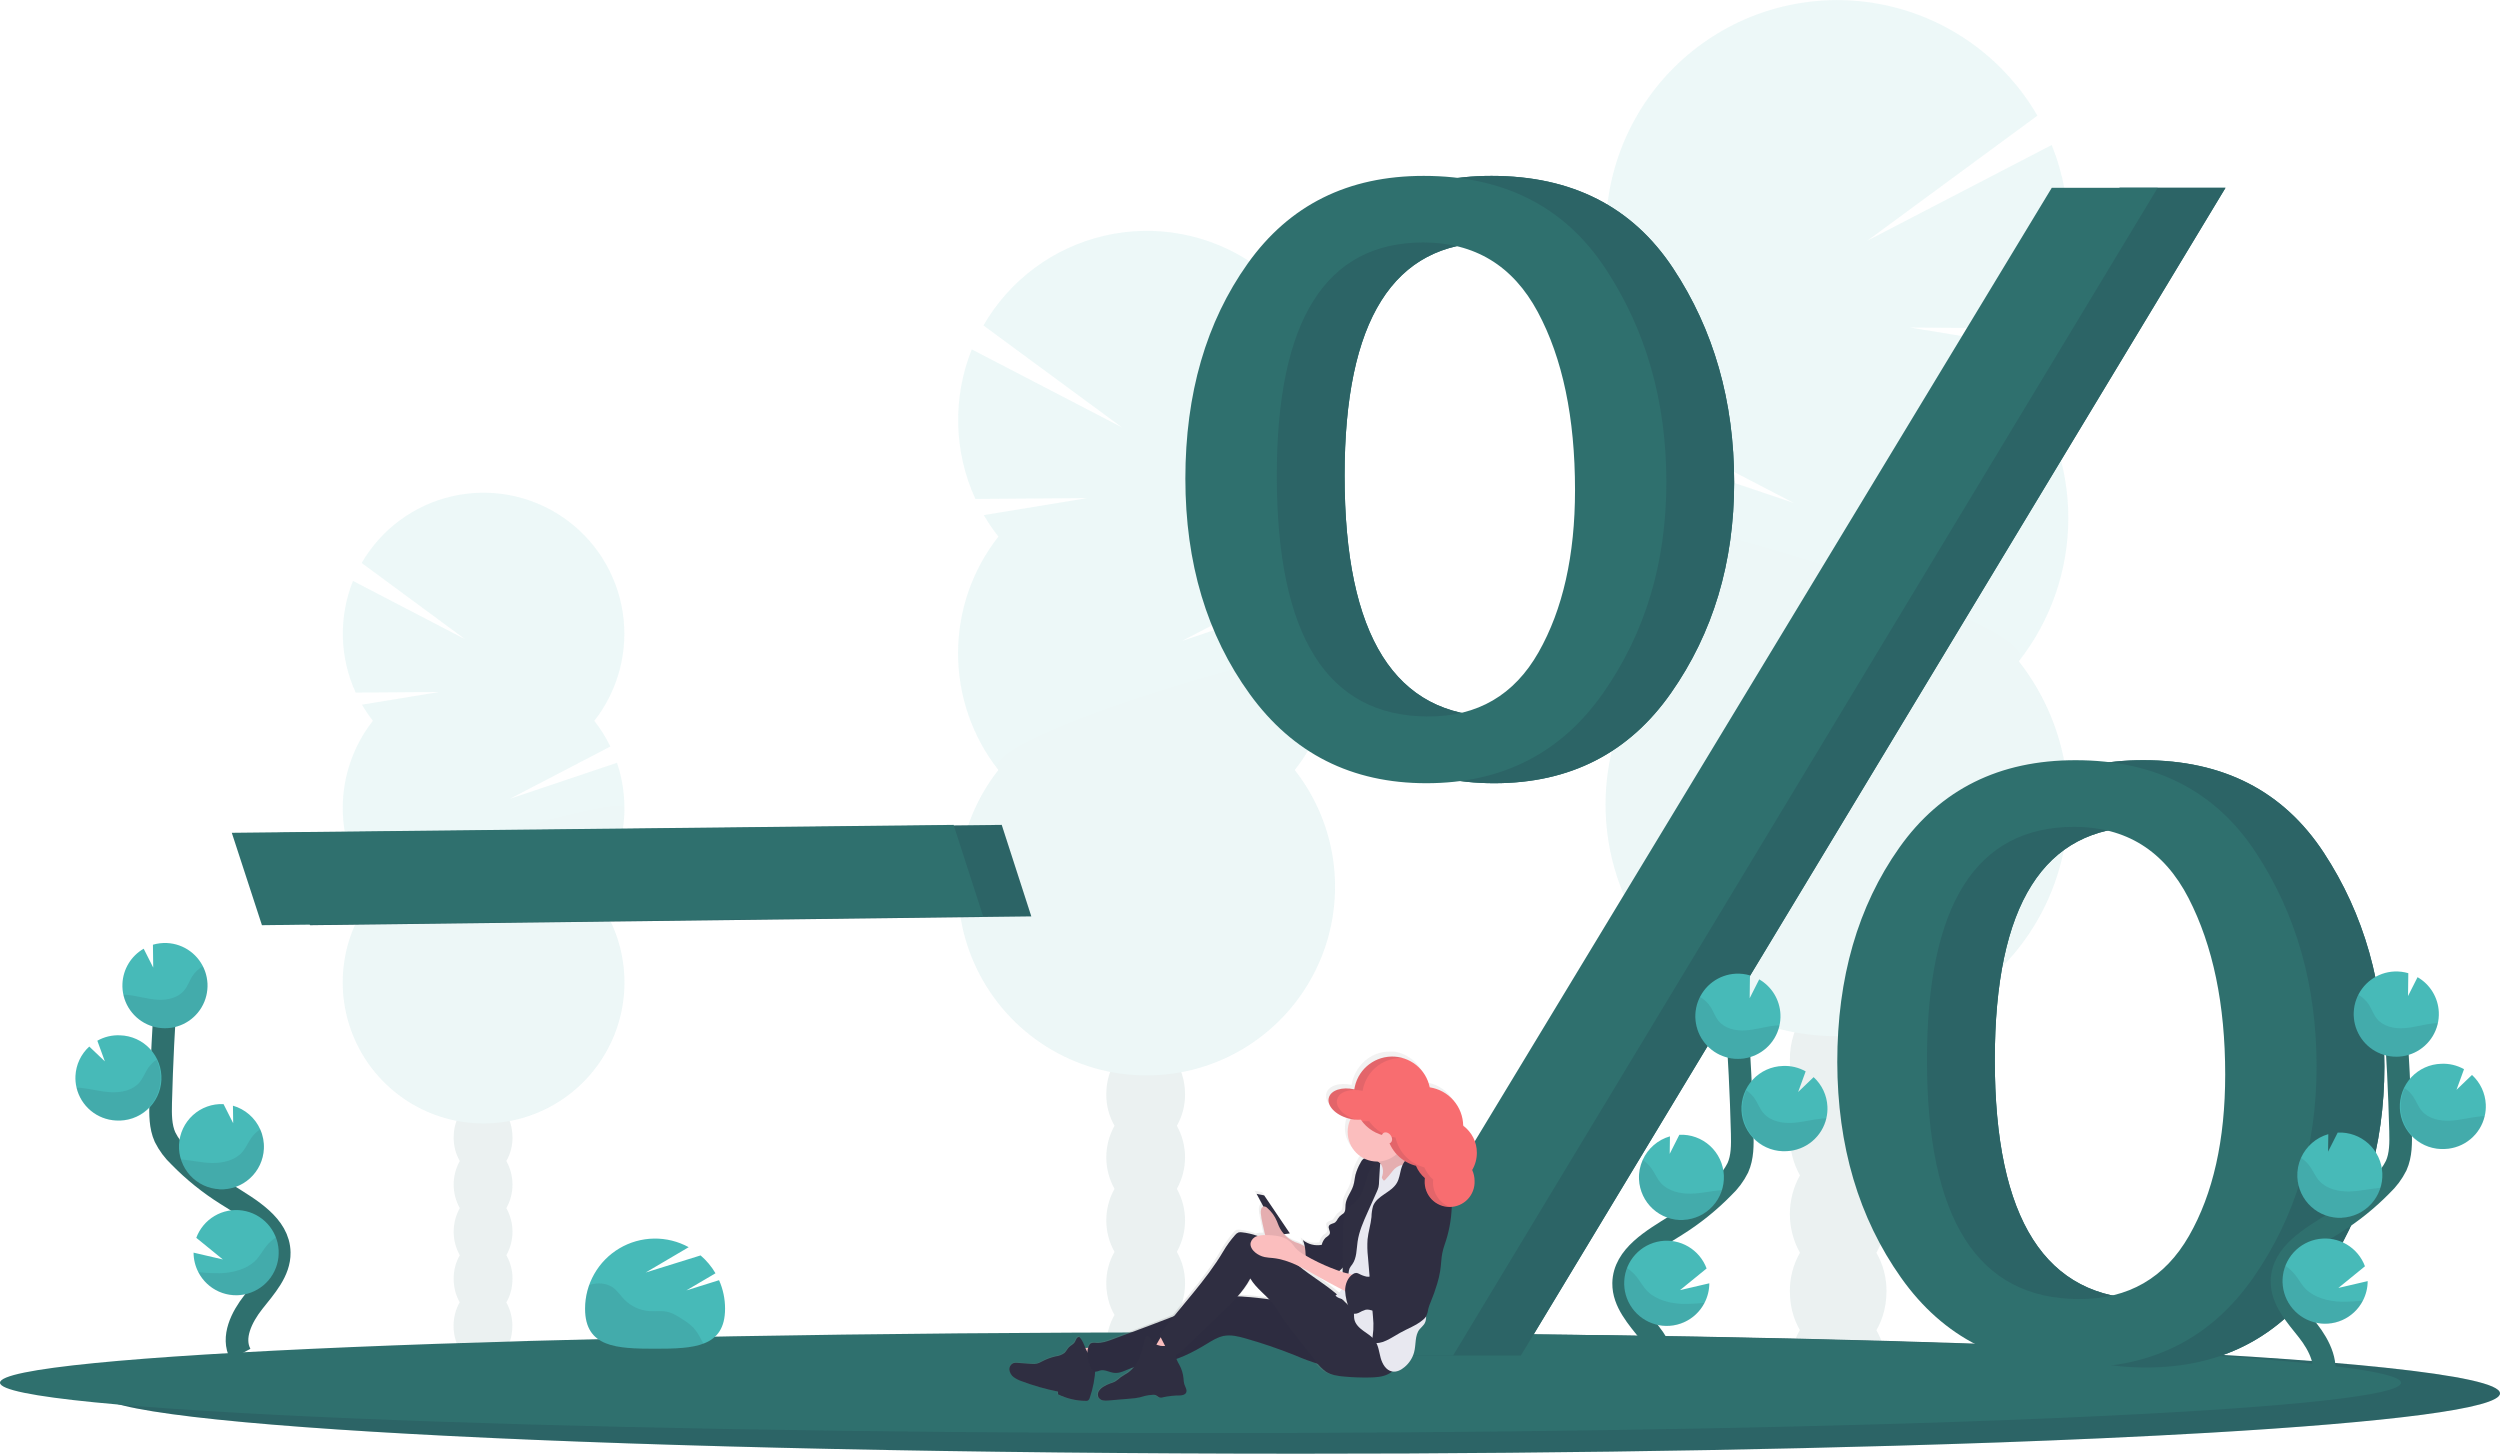 <svg width="442" height="257" viewBox="0 0 442 257" fill="none" xmlns="http://www.w3.org/2000/svg">
<g clip-path="url(#clip0_284_633)">
<g opacity="0.1">
<path d="M324.973 253.21C329.691 253.21 333.515 248.198 333.515 242.015C333.515 235.833 329.691 230.821 324.973 230.821C320.255 230.821 316.431 235.833 316.431 242.015C316.431 248.198 320.255 253.21 324.973 253.21Z" fill="#2F706E"/>
<path d="M331.732 194.125C332.929 192.046 333.55 189.684 333.531 187.283C333.531 181.088 329.706 176.089 324.988 176.089C320.27 176.089 316.45 181.1 316.45 187.283C316.426 189.682 317.041 192.044 318.233 194.125C317.064 196.215 316.45 198.57 316.45 200.965C316.45 203.361 317.064 205.716 318.233 207.805C317.064 209.896 316.45 212.252 316.45 214.647C316.45 217.043 317.064 219.399 318.233 221.489C317.041 223.571 316.426 225.932 316.45 228.331C316.45 234.526 320.274 239.525 324.988 239.525C329.702 239.525 333.531 234.515 333.531 228.331C333.555 225.932 332.939 223.571 331.748 221.489C332.917 219.399 333.53 217.043 333.53 214.647C333.53 212.252 332.917 209.896 331.748 207.805C332.917 205.716 333.531 203.361 333.531 200.965C333.531 198.57 332.917 196.215 331.748 194.125H331.732Z" fill="#2F706E"/>
<path d="M324.973 184.798C329.691 184.798 333.515 179.786 333.515 173.604C333.515 167.421 329.691 162.41 324.973 162.41C320.255 162.41 316.431 167.421 316.431 173.604C316.431 179.786 320.255 184.798 324.973 184.798Z" fill="#2F706E"/>
<path d="M324.973 171.114C329.691 171.114 333.515 166.102 333.515 159.92C333.515 153.737 329.691 148.726 324.973 148.726C320.255 148.726 316.431 153.737 316.431 159.92C316.431 166.102 320.255 171.114 324.973 171.114Z" fill="#2F706E"/>
<path d="M356.945 66.286C358.111 64.798 359.173 63.231 360.124 61.597L337.695 57.907L361.968 58.089C364.295 53.016 365.563 47.521 365.696 41.941C365.829 36.36 364.824 30.811 362.742 25.633L330.174 42.538L360.213 20.445C357.398 15.58 353.613 11.348 349.094 8.011C344.574 4.675 339.418 2.305 333.945 1.05C328.471 -0.204 322.799 -0.318 317.28 0.718C311.761 1.753 306.514 3.914 301.866 7.068C297.217 10.221 293.267 14.299 290.26 19.047C287.253 23.795 285.255 29.112 284.389 34.667C283.524 40.222 283.809 45.896 285.228 51.336C286.647 56.775 289.169 61.864 292.637 66.286C290.819 68.601 289.255 71.105 287.973 73.755L317.103 88.91L286.043 78.456C283.858 84.909 283.314 91.806 284.462 98.522C285.61 105.239 288.413 111.562 292.617 116.921C287.871 122.963 284.918 130.22 284.097 137.864C283.276 145.507 284.619 153.227 287.973 160.142C291.327 167.057 296.557 172.887 303.065 176.966C309.572 181.045 317.094 183.208 324.771 183.208C332.449 183.208 339.971 181.045 346.478 176.966C352.986 172.887 358.216 167.057 361.57 160.142C364.924 153.227 366.267 145.507 365.446 137.864C364.625 130.22 361.672 122.963 356.926 116.921C362.598 109.701 365.681 100.781 365.681 91.596C365.681 82.41 362.598 73.49 356.926 66.27L356.945 66.286Z" fill="#47BAB8"/>
<path opacity="0.1" d="M283.882 91.613C283.868 100.801 286.953 109.724 292.637 116.936C287.89 122.978 284.938 130.236 284.117 137.879C283.295 145.522 284.639 153.242 287.993 160.157C291.347 167.072 296.577 172.902 303.084 176.981C309.591 181.06 317.114 183.223 324.791 183.223C332.468 183.223 339.991 181.06 346.498 176.981C353.005 172.902 358.235 167.072 361.589 160.157C364.943 153.242 366.287 145.522 365.466 137.879C364.644 130.236 361.692 122.978 356.945 116.936C362.429 109.967 283.882 87.013 283.882 91.613Z" fill="#202636"/>
</g>
<g opacity="0.1">
<path d="M85.388 241.237C88.258 241.237 90.585 238.185 90.585 234.422C90.585 230.658 88.258 227.607 85.388 227.607C82.517 227.607 80.19 230.658 80.19 234.422C80.19 238.185 82.517 241.237 85.388 241.237Z" fill="#2F706E"/>
<path d="M89.521 205.269C90.247 204.002 90.622 202.564 90.608 201.103C90.608 197.339 88.288 194.288 85.407 194.288C82.526 194.288 80.21 197.339 80.21 201.103C80.194 202.563 80.568 204.001 81.292 205.269C80.582 206.542 80.21 207.976 80.21 209.434C80.21 210.892 80.582 212.325 81.292 213.598C80.582 214.871 80.21 216.305 80.21 217.762C80.21 219.22 80.582 220.654 81.292 221.927C80.567 223.193 80.194 224.63 80.21 226.089C80.21 229.857 82.53 232.908 85.407 232.908C88.284 232.908 90.608 229.857 90.608 226.089C90.622 224.63 90.247 223.193 89.521 221.927C90.233 220.655 90.607 219.221 90.607 217.762C90.607 216.304 90.233 214.87 89.521 213.598C90.233 212.326 90.607 210.892 90.607 209.434C90.607 207.975 90.233 206.541 89.521 205.269Z" fill="#2F706E"/>
<path d="M85.388 199.589C88.258 199.589 90.585 196.538 90.585 192.774C90.585 189.011 88.258 185.959 85.388 185.959C82.517 185.959 80.19 189.011 80.19 192.774C80.19 196.538 82.517 199.589 85.388 199.589Z" fill="#2F706E"/>
<path d="M85.388 191.26C88.258 191.26 90.585 188.209 90.585 184.445C90.585 180.681 88.258 177.63 85.388 177.63C82.517 177.63 80.19 180.681 80.19 184.445C80.19 188.209 82.517 191.26 85.388 191.26Z" fill="#2F706E"/>
<path d="M65.933 127.441C65.223 126.536 64.577 125.582 63.999 124.587L77.661 122.341L62.885 122.454C61.471 119.367 60.699 116.024 60.617 112.629C60.535 109.234 61.145 105.858 62.41 102.706L82.221 113.01L63.941 99.535C65.656 96.576 67.96 94.001 70.711 91.972C73.462 89.942 76.6 88.502 79.931 87.739C83.261 86.976 86.713 86.908 90.072 87.538C93.43 88.169 96.623 89.484 99.451 91.403C102.28 93.323 104.684 95.804 106.514 98.693C108.344 101.582 109.56 104.818 110.088 108.198C110.615 111.578 110.442 115.031 109.58 118.342C108.717 121.652 107.184 124.749 105.075 127.441C106.181 128.848 107.133 130.371 107.913 131.983L90.179 141.214L109.088 134.86C110.417 138.79 110.745 142.989 110.044 147.078C109.343 151.167 107.635 155.016 105.075 158.278C107.964 161.956 109.761 166.374 110.26 171.027C110.76 175.68 109.942 180.379 107.9 184.588C105.858 188.798 102.675 192.347 98.714 194.83C94.752 197.313 90.173 198.629 85.5 198.629C80.826 198.629 76.247 197.313 72.286 194.83C68.325 192.347 65.141 188.798 63.099 184.588C61.057 180.379 60.239 175.68 60.739 171.027C61.239 166.374 63.036 161.956 65.925 158.278C62.472 153.882 60.596 148.452 60.596 142.859C60.596 137.267 62.472 131.837 65.925 127.441H65.933Z" fill="#47BAB8"/>
<path opacity="0.1" d="M110.403 142.859C110.411 148.453 108.534 153.886 105.074 158.278C107.963 161.956 109.76 166.374 110.26 171.027C110.76 175.68 109.942 180.379 107.9 184.588C105.858 188.798 102.674 192.347 98.713 194.83C94.752 197.313 90.173 198.629 85.499 198.629C80.826 198.629 76.247 197.313 72.285 194.83C68.324 192.347 65.141 188.798 63.099 184.588C61.057 180.379 60.239 175.68 60.739 171.027C61.238 166.374 63.035 161.956 65.924 158.278C62.587 154.053 110.403 140.06 110.403 142.859Z" fill="#202636"/>
</g>
<g opacity="0.1">
<path d="M202.558 247.169C206.4 247.169 209.515 243.086 209.515 238.05C209.515 233.014 206.4 228.932 202.558 228.932C198.716 228.932 195.602 233.014 195.602 238.05C195.602 243.086 198.716 247.169 202.558 247.169Z" fill="#2F706E"/>
<path d="M208.065 199.035C209.034 197.339 209.535 195.414 209.515 193.46C209.515 188.426 206.421 184.341 202.554 184.341C198.687 184.341 195.593 188.426 195.593 193.46C195.573 195.415 196.075 197.34 197.047 199.035C196.094 200.738 195.594 202.657 195.594 204.609C195.594 206.561 196.094 208.48 197.047 210.183C196.094 211.885 195.594 213.804 195.594 215.755C195.594 217.706 196.094 219.625 197.047 221.327C196.075 223.022 195.573 224.947 195.593 226.902C195.593 231.936 198.71 236.021 202.554 236.021C206.398 236.021 209.515 231.936 209.515 226.902C209.535 224.948 209.034 223.023 208.065 221.327C209.016 219.624 209.515 217.706 209.515 215.755C209.515 213.804 209.016 211.886 208.065 210.183C209.016 208.48 209.515 206.561 209.515 204.609C209.515 202.658 209.016 200.739 208.065 199.035Z" fill="#2F706E"/>
<path d="M202.558 191.435C206.4 191.435 209.515 187.352 209.515 182.316C209.515 177.28 206.4 173.197 202.558 173.197C198.716 173.197 195.602 177.28 195.602 182.316C195.602 187.352 198.716 191.435 202.558 191.435Z" fill="#2F706E"/>
<path d="M202.558 180.287C206.4 180.287 209.515 176.204 209.515 171.168C209.515 166.132 206.4 162.049 202.558 162.049C198.716 162.049 195.602 166.132 195.602 171.168C195.602 176.204 198.716 180.287 202.558 180.287Z" fill="#2F706E"/>
<path d="M176.529 94.889C175.578 93.678 174.712 92.402 173.938 91.071L192.218 88.066L172.449 88.213C170.553 84.081 169.518 79.605 169.408 75.058C169.298 70.511 170.116 65.99 171.811 61.771L198.339 75.548L173.872 57.543C176.158 53.565 179.239 50.102 182.921 47.371C186.604 44.639 190.81 42.697 195.276 41.667C199.742 40.636 204.372 40.539 208.878 41.381C213.383 42.223 217.666 43.987 221.46 46.562C225.254 49.136 228.477 52.467 230.927 56.345C233.377 60.223 235.003 64.565 235.701 69.101C236.4 73.636 236.157 78.267 234.987 82.704C233.818 87.141 231.747 91.289 228.904 94.889C230.384 96.775 231.657 98.816 232.701 100.976L208.973 113.32L234.275 104.801C236.053 110.06 236.492 115.679 235.554 121.151C234.617 126.622 232.331 131.773 228.904 136.138C232.77 141.06 235.175 146.972 235.844 153.198C236.512 159.425 235.418 165.714 232.685 171.346C229.953 176.979 225.693 181.728 220.392 185.051C215.091 188.374 208.963 190.136 202.709 190.136C196.455 190.136 190.327 188.374 185.026 185.051C179.725 181.728 175.465 176.979 172.732 171.346C170 165.714 168.905 159.425 169.574 153.198C170.243 146.972 172.647 141.06 176.514 136.138C171.894 130.255 169.383 122.989 169.383 115.505C169.383 108.022 171.894 100.756 176.514 94.873L176.529 94.889Z" fill="#47BAB8"/>
<path opacity="0.1" d="M236.035 115.523C236.046 123.008 233.534 130.277 228.904 136.153C232.77 141.076 235.175 146.988 235.844 153.214C236.512 159.44 235.418 165.729 232.685 171.362C229.953 176.995 225.693 181.744 220.392 185.067C215.091 188.389 208.963 190.151 202.709 190.151C196.455 190.151 190.327 188.389 185.026 185.067C179.725 181.744 175.465 176.995 172.732 171.362C170 165.729 168.905 159.44 169.574 153.214C170.243 146.988 172.647 141.076 176.514 136.153C172.047 130.477 236.035 111.775 236.035 115.523Z" fill="#202636"/>
</g>
<path d="M442 246.348C442 249.008 422.58 251.44 390.472 253.318C384.633 253.655 378.376 253.976 371.74 254.278C366.006 254.536 359.997 254.78 353.712 255.01C347.623 255.227 341.3 255.428 334.744 255.614C314.04 256.206 291.151 256.632 266.836 256.845C260.934 256.899 254.955 256.941 248.896 256.969C242.585 256.997 236.202 257.01 229.747 257.008C112.522 257.008 17.498 252.241 17.498 246.36C17.498 240.478 112.522 235.711 229.747 235.711C280.215 235.711 326.562 236.598 362.989 238.069L366.972 238.232H366.995C412.881 240.18 442 243.111 442 246.348Z" fill="#2F706E"/>
<path opacity="0.15" d="M442 246.348C442 249.008 422.58 251.44 390.472 253.318C384.633 253.655 378.376 253.976 371.74 254.278C366.006 254.536 359.997 254.78 353.712 255.01C347.623 255.227 341.3 255.428 334.744 255.614C314.04 256.206 291.151 256.632 266.836 256.845C260.934 256.899 254.955 256.941 248.896 256.969C242.585 256.997 236.202 257.01 229.747 257.008C112.522 257.008 17.498 252.241 17.498 246.36C17.498 240.478 112.522 235.711 229.747 235.711C280.215 235.711 326.562 236.598 362.989 238.069L366.972 238.232H366.995C412.881 240.18 442 243.111 442 246.348Z" fill="#202636"/>
<path d="M424.502 244.474C424.502 246.697 405.082 248.733 372.974 250.282C367.138 250.565 360.878 250.832 354.246 251.084C348.51 251.3 342.5 251.504 336.218 251.695C330.128 251.876 323.806 252.045 317.25 252.203C296.542 252.698 273.653 253.054 249.337 253.233C243.442 253.276 237.462 253.31 231.398 253.333C225.087 253.356 218.706 253.368 212.253 253.368C95.028 253.368 0 249.384 0 244.462C0 239.541 95.028 235.557 212.253 235.557C262.717 235.557 309.064 236.296 345.491 237.528L349.474 237.663H349.501C395.402 239.316 424.502 241.752 424.502 244.474Z" fill="#2F706E"/>
<path d="M54.819 163.575L49.49 147.239L177.102 145.841L182.33 162.014L54.819 163.575Z" fill="#2F706E"/>
<path opacity="0.15" d="M54.819 163.575L49.49 147.239L177.102 145.841L182.33 162.014L54.819 163.575Z" fill="#202636"/>
<path d="M46.311 163.575L40.982 147.239L168.594 145.841L173.822 162.014L46.311 163.575Z" fill="#2F706E"/>
<path d="M264.16 138.473C250.965 138.473 240.567 133.229 232.964 122.741C225.362 112.252 221.561 99.547 221.561 84.624C221.561 69.6 225.237 56.921 232.589 46.585C239.942 36.249 250.313 31.086 263.703 31.097C277.903 31.097 288.602 36.542 295.8 47.433C302.997 58.324 306.598 70.928 306.6 85.247C306.6 99.463 302.875 111.89 295.424 122.528C287.974 133.165 277.552 138.48 264.16 138.473ZM264.546 126.675C273.226 126.675 279.714 122.886 284.009 115.31C288.304 107.734 290.451 98.183 290.451 86.657C290.451 73.827 288.254 63.322 283.858 55.142C279.463 46.962 272.721 42.87 263.634 42.868C246.361 42.868 237.725 56.606 237.725 84.082C237.725 112.48 246.663 126.677 264.539 126.675H264.546ZM268.893 239.657H249.809L374.745 33.199H393.469L268.893 239.657ZM379.42 241.775C366.027 241.775 355.586 236.483 348.097 225.9C340.608 215.316 336.848 202.609 336.817 187.779C336.817 172.857 340.467 160.227 347.768 149.891C355.069 139.556 365.466 134.393 378.96 134.403C393.059 134.403 403.683 139.849 410.832 150.739C417.98 161.63 421.556 174.234 421.559 188.55C421.559 202.673 417.858 215.076 410.457 225.76C403.055 236.445 392.707 241.783 379.412 241.775H379.42ZM379.644 229.675C388.283 229.675 394.736 225.951 399.002 218.504C403.269 211.057 405.402 201.545 405.402 189.967C405.402 177.577 403.243 167.185 398.925 158.793C394.607 150.401 387.88 146.199 378.743 146.186C361.37 146.186 352.683 159.924 352.683 187.4C352.678 215.586 361.663 229.678 379.636 229.675H379.644Z" fill="#2F706E"/>
<path d="M264.16 138.473C250.965 138.473 240.567 133.229 232.964 122.741C225.362 112.252 221.561 99.547 221.561 84.624C221.561 69.6 225.237 56.921 232.589 46.585C239.942 36.249 250.313 31.086 263.703 31.097C277.903 31.097 288.602 36.542 295.8 47.433C302.997 58.324 306.598 70.928 306.6 85.247C306.6 99.463 302.875 111.89 295.424 122.528C287.974 133.165 277.552 138.48 264.16 138.473ZM264.546 126.675C273.226 126.675 279.714 122.886 284.009 115.31C288.304 107.734 290.451 98.183 290.451 86.657C290.451 73.827 288.254 63.322 283.858 55.142C279.463 46.962 272.721 42.87 263.634 42.868C246.361 42.868 237.725 56.606 237.725 84.082C237.725 112.48 246.663 126.677 264.539 126.675H264.546ZM268.893 239.657H249.809L374.745 33.199H393.469L268.893 239.657ZM379.42 241.775C366.027 241.775 355.586 236.483 348.097 225.9C340.608 215.316 336.848 202.609 336.817 187.779C336.817 172.857 340.467 160.227 347.768 149.891C355.069 139.556 365.466 134.393 378.96 134.403C393.059 134.403 403.683 139.849 410.832 150.739C417.98 161.63 421.556 174.234 421.559 188.55C421.559 202.673 417.858 215.076 410.457 225.76C403.055 236.445 392.707 241.783 379.412 241.775H379.42ZM379.644 229.675C388.283 229.675 394.736 225.951 399.002 218.504C403.269 211.057 405.402 201.545 405.402 189.967C405.402 177.577 403.243 167.185 398.925 158.793C394.607 150.401 387.88 146.199 378.743 146.186C361.37 146.186 352.683 159.924 352.683 187.4C352.678 215.586 361.663 229.678 379.636 229.675H379.644Z" fill="#2F706E"/>
<path opacity="0.15" d="M264.16 138.473C250.965 138.473 240.567 133.229 232.964 122.741C225.362 112.252 221.561 99.547 221.561 84.624C221.561 69.6 225.237 56.921 232.589 46.585C239.942 36.249 250.313 31.086 263.703 31.097C277.903 31.097 288.602 36.542 295.8 47.433C302.997 58.324 306.598 70.928 306.6 85.247C306.6 99.463 302.875 111.89 295.424 122.528C287.974 133.165 277.552 138.48 264.16 138.473ZM264.546 126.675C273.226 126.675 279.714 122.886 284.009 115.31C288.304 107.734 290.451 98.183 290.451 86.657C290.451 73.827 288.254 63.322 283.858 55.142C279.463 46.962 272.721 42.87 263.634 42.868C246.361 42.868 237.725 56.606 237.725 84.082C237.725 112.48 246.663 126.677 264.539 126.675H264.546ZM268.893 239.657H249.809L374.745 33.199H393.469L268.893 239.657ZM379.42 241.775C366.027 241.775 355.586 236.483 348.097 225.9C340.608 215.316 336.848 202.609 336.817 187.779C336.817 172.857 340.467 160.227 347.768 149.891C355.069 139.556 365.466 134.393 378.96 134.403C393.059 134.403 403.683 139.849 410.832 150.739C417.98 161.63 421.556 174.234 421.559 188.55C421.559 202.673 417.858 215.076 410.457 225.76C403.055 236.445 392.707 241.783 379.412 241.775H379.42ZM379.644 229.675C388.283 229.675 394.736 225.951 399.002 218.504C403.269 211.057 405.402 201.545 405.402 189.967C405.402 177.577 403.243 167.185 398.925 158.793C394.607 150.401 387.88 146.199 378.743 146.186C361.37 146.186 352.683 159.924 352.683 187.4C352.678 215.586 361.663 229.678 379.636 229.675H379.644Z" fill="#202636"/>
<path d="M252.172 138.473C238.978 138.473 228.58 133.229 220.977 122.741C213.375 112.252 209.573 99.547 209.573 84.624C209.573 69.6 213.249 56.921 220.602 46.585C227.954 36.249 238.326 31.086 251.716 31.097C265.916 31.097 276.614 36.542 283.812 47.433C291.01 58.324 294.61 70.928 294.613 85.247C294.613 99.463 290.888 111.89 283.437 122.528C275.987 133.165 265.565 138.48 252.172 138.473ZM252.559 126.675C261.239 126.675 267.727 122.886 272.022 115.31C276.317 107.734 278.464 98.183 278.464 86.657C278.464 73.827 276.266 63.322 271.871 55.142C267.475 46.962 260.734 42.87 251.646 42.868C234.374 42.868 225.737 56.606 225.737 84.082C225.737 112.48 234.675 126.677 252.551 126.675H252.559ZM256.906 239.657H237.822L362.757 33.199H381.481L256.906 239.657ZM367.433 241.775C354.04 241.775 343.599 236.483 336.11 225.9C328.621 215.316 324.861 202.609 324.83 187.779C324.83 172.857 328.48 160.227 335.781 149.891C343.082 139.556 353.479 134.393 366.972 134.403C381.072 134.403 391.696 139.849 398.844 150.739C405.993 161.63 409.569 174.234 409.571 188.55C409.571 202.673 405.871 215.076 398.469 225.76C391.068 236.445 380.72 241.783 367.425 241.775H367.433ZM367.657 229.675C376.296 229.675 382.749 225.951 387.015 218.504C391.282 211.057 393.415 201.545 393.415 189.967C393.415 177.577 391.256 167.185 386.938 158.793C382.62 150.401 375.89 146.199 366.748 146.186C349.375 146.186 340.688 159.924 340.688 187.4C340.688 215.586 349.675 229.678 367.649 229.675H367.657Z" fill="#2F706E"/>
<path d="M293.921 244.838C295.514 241.88 293.704 238.255 291.623 235.615C289.543 232.974 287.006 230.232 287.06 226.868C287.138 222.039 292.258 219.186 296.341 216.622C299.378 214.722 302.18 212.469 304.686 209.908C305.736 208.922 306.604 207.758 307.25 206.47C308.097 204.58 308.07 202.431 308.024 200.363C307.846 193.466 307.505 186.579 307.003 179.702" stroke="#2F706E" stroke-width="4" stroke-miterlimit="10"/>
<path d="M314.782 179.323C314.724 178.061 314.35 176.834 313.694 175.756C313.037 174.677 312.121 173.781 311.028 173.151L309.342 176.488L309.392 172.446C308.588 172.211 307.75 172.11 306.913 172.148C305.426 172.218 303.994 172.727 302.796 173.612C301.599 174.497 300.691 175.718 300.186 177.12C299.681 178.522 299.603 180.042 299.962 181.489C300.32 182.935 301.099 184.243 302.199 185.246C303.299 186.249 304.672 186.903 306.144 187.126C307.616 187.348 309.12 187.128 310.467 186.494C311.814 185.86 312.943 184.84 313.711 183.564C314.479 182.287 314.852 180.811 314.782 179.323Z" fill="#47BAB8"/>
<path d="M301.364 230.333C300.575 231.869 299.282 233.087 297.702 233.782C296.122 234.477 294.352 234.607 292.688 234.15C291.024 233.693 289.567 232.677 288.562 231.273C287.557 229.868 287.065 228.16 287.169 226.436C287.272 224.711 287.964 223.074 289.13 221.8C290.295 220.526 291.863 219.692 293.569 219.438C295.276 219.183 297.018 219.524 298.503 220.403C299.989 221.282 301.127 222.646 301.728 224.265L297.025 228.095L302.207 226.887C302.205 228.086 301.916 229.268 301.364 230.333Z" fill="#47BAB8"/>
<path d="M297.648 215.693C296.661 215.739 295.674 215.591 294.744 215.255C293.815 214.92 292.96 214.404 292.229 213.738C291.498 213.071 290.906 212.268 290.485 211.372C290.065 210.476 289.825 209.507 289.779 208.518C289.72 207.338 289.943 206.161 290.428 205.084C290.878 204.077 291.542 203.181 292.375 202.46C293.207 201.738 294.187 201.207 295.247 200.906L295.204 204.003L296.909 200.627C298.903 200.533 300.852 201.237 302.328 202.582C303.804 203.928 304.686 205.805 304.779 207.802C304.872 209.798 304.17 211.75 302.826 213.228C301.482 214.705 299.607 215.588 297.613 215.681L297.648 215.693Z" fill="#47BAB8"/>
<path d="M315.916 203.523C314.917 203.589 313.915 203.456 312.968 203.129C312.021 202.803 311.149 202.292 310.402 201.624C309.656 200.956 309.049 200.146 308.619 199.241C308.188 198.336 307.943 197.354 307.896 196.353C307.849 195.352 308.002 194.351 308.346 193.41C308.69 192.468 309.218 191.605 309.9 190.87C310.581 190.136 311.402 189.545 312.314 189.132C313.226 188.719 314.211 188.492 315.212 188.464C316.618 188.396 318.015 188.727 319.241 189.421L317.911 193.068L320.649 190.439C322.118 191.78 322.996 193.651 323.089 195.639C323.123 196.337 323.058 197.036 322.896 197.715C322.521 199.311 321.637 200.742 320.378 201.79C319.118 202.838 317.552 203.447 315.916 203.523Z" fill="#47BAB8"/>
<path opacity="0.1" d="M313.77 181.332C312.033 181.522 310.347 182.064 308.603 182.172C306.859 182.281 304.945 181.863 303.843 180.504C303.247 179.776 302.953 178.85 302.451 178.053C301.976 177.31 301.325 176.697 300.556 176.268C300.073 177.223 299.799 178.27 299.751 179.339C299.704 180.409 299.885 181.476 300.282 182.47C300.679 183.464 301.284 184.362 302.054 185.104C302.825 185.846 303.745 186.415 304.753 186.773C305.76 187.131 306.833 187.27 307.898 187.181C308.963 187.091 309.998 186.775 310.932 186.254C311.866 185.733 312.678 185.019 313.315 184.159C313.952 183.299 314.398 182.313 314.624 181.266C314.338 181.282 314.056 181.301 313.77 181.332Z" fill="#202636"/>
<path opacity="0.1" d="M315.916 203.523C314.619 203.582 313.329 203.305 312.171 202.718C311.013 202.131 310.026 201.254 309.306 200.173C308.585 199.091 308.157 197.842 308.061 196.546C307.965 195.249 308.205 193.95 308.758 192.774C309.354 193.179 309.868 193.694 310.27 194.292C310.808 195.102 311.132 196.039 311.763 196.782C312.923 198.164 314.938 198.613 316.751 198.532C318.565 198.451 320.32 197.932 322.13 197.758C322.382 197.735 322.637 197.719 322.904 197.711C322.53 199.31 321.645 200.742 320.384 201.791C319.123 202.84 317.554 203.448 315.916 203.523Z" fill="#202636"/>
<path opacity="0.1" d="M297.648 215.693C296.661 215.739 295.674 215.59 294.744 215.255C293.815 214.919 292.96 214.404 292.229 213.738C291.498 213.071 290.906 212.267 290.485 211.372C290.065 210.476 289.825 209.507 289.779 208.518C289.72 207.338 289.943 206.161 290.428 205.083C291.049 205.497 291.588 206.022 292.018 206.632C292.602 207.457 292.969 208.41 293.653 209.172C294.922 210.586 297.056 211.085 298.978 211.039C300.9 210.992 302.637 210.543 304.489 210.4C304.03 211.879 303.127 213.18 301.903 214.127C300.679 215.075 299.193 215.621 297.648 215.693Z" fill="#202636"/>
<path opacity="0.1" d="M301.364 230.333C300.488 232.057 298.985 233.377 297.164 234.021C295.343 234.665 293.345 234.584 291.583 233.794C289.82 233.004 288.429 231.566 287.695 229.777C286.962 227.989 286.944 225.986 287.644 224.185C288.263 224.593 288.82 225.09 289.295 225.66C290.01 226.535 290.482 227.526 291.31 228.339C292.857 229.849 295.331 230.473 297.543 230.531C298.82 230.541 300.095 230.475 301.364 230.333Z" fill="#202636"/>
<path d="M410.318 244.451C411.911 241.492 410.101 237.868 408.021 235.227C405.941 232.587 403.404 229.845 403.458 226.48C403.535 221.652 408.655 218.798 412.739 216.235C415.776 214.335 418.577 212.081 421.084 209.521C422.134 208.534 423.001 207.371 423.648 206.082C424.494 204.193 424.467 202.044 424.421 199.976C424.243 193.079 423.903 186.192 423.4 179.315" stroke="#2F706E" stroke-width="4" stroke-miterlimit="10"/>
<path d="M431.18 178.936C431.122 177.674 430.747 176.447 430.091 175.369C429.435 174.29 428.518 173.394 427.425 172.764L425.739 176.101L425.789 172.059C424.985 171.824 424.148 171.723 423.311 171.761C421.824 171.83 420.391 172.34 419.194 173.225C417.996 174.11 417.088 175.331 416.583 176.733C416.079 178.135 416.001 179.655 416.359 181.102C416.717 182.548 417.496 183.855 418.596 184.859C419.697 185.862 421.07 186.516 422.541 186.738C424.013 186.96 425.518 186.741 426.864 186.107C428.211 185.473 429.34 184.453 430.108 183.176C430.877 181.9 431.249 180.424 431.18 178.936Z" fill="#47BAB8"/>
<path d="M417.762 229.946C416.972 231.482 415.679 232.7 414.099 233.395C412.52 234.089 410.749 234.219 409.085 233.763C407.421 233.306 405.965 232.29 404.96 230.885C403.955 229.481 403.463 227.773 403.566 226.048C403.67 224.324 404.362 222.687 405.527 221.413C406.693 220.139 408.26 219.305 409.967 219.05C411.673 218.796 413.415 219.137 414.901 220.016C416.386 220.895 417.525 222.259 418.125 223.878L413.423 227.708L418.605 226.5C418.603 227.699 418.313 228.881 417.762 229.946Z" fill="#47BAB8"/>
<path d="M414.046 215.306C413.058 215.352 412.072 215.203 411.142 214.868C410.212 214.532 409.357 214.017 408.627 213.35C407.896 212.684 407.303 211.88 406.883 210.985C406.462 210.089 406.222 209.119 406.176 208.131C406.118 206.951 406.34 205.773 406.826 204.696C407.275 203.69 407.94 202.794 408.772 202.072C409.605 201.351 410.585 200.82 411.644 200.518L411.602 203.616L413.307 200.24H413.326C414.313 200.193 415.3 200.342 416.23 200.678C417.16 201.013 418.014 201.529 418.745 202.195C419.476 202.861 420.068 203.665 420.489 204.561C420.909 205.456 421.149 206.426 421.196 207.415C421.242 208.403 421.093 209.391 420.758 210.322C420.423 211.253 419.908 212.109 419.243 212.84C418.577 213.572 417.774 214.165 416.88 214.586C415.986 215.007 415.017 215.248 414.03 215.294L414.046 215.306Z" fill="#47BAB8"/>
<path d="M432.313 203.136C431.314 203.202 430.312 203.068 429.365 202.742C428.419 202.416 427.546 201.904 426.8 201.237C426.053 200.569 425.447 199.759 425.016 198.854C424.586 197.949 424.34 196.967 424.293 195.966C424.247 194.964 424.4 193.964 424.744 193.022C425.088 192.081 425.616 191.218 426.297 190.483C426.978 189.749 427.799 189.158 428.711 188.744C429.623 188.331 430.609 188.104 431.609 188.077C433.016 188.009 434.413 188.34 435.639 189.034L434.308 192.681L437.046 190.052C438.516 191.393 439.393 193.263 439.486 195.252C439.521 195.95 439.456 196.648 439.293 197.328C438.919 198.924 438.035 200.355 436.775 201.403C435.516 202.451 433.949 203.059 432.313 203.136Z" fill="#47BAB8"/>
<path opacity="0.1" d="M430.167 180.945C428.431 181.135 426.745 181.677 425.001 181.785C423.257 181.894 421.342 181.475 420.24 180.116C419.645 179.388 419.351 178.463 418.848 177.665C418.373 176.923 417.722 176.31 416.953 175.88C416.47 176.835 416.196 177.883 416.149 178.952C416.102 180.022 416.283 181.089 416.68 182.083C417.077 183.077 417.681 183.975 418.452 184.717C419.223 185.459 420.143 186.028 421.15 186.386C422.158 186.744 423.23 186.883 424.295 186.793C425.361 186.704 426.395 186.388 427.329 185.867C428.263 185.346 429.076 184.632 429.712 183.772C430.349 182.912 430.795 181.926 431.022 180.879C430.735 180.895 430.453 180.914 430.167 180.945Z" fill="#202636"/>
<path opacity="0.1" d="M432.313 203.136C431.017 203.195 429.727 202.918 428.568 202.331C427.41 201.744 426.423 200.867 425.703 199.786C424.983 198.704 424.554 197.455 424.458 196.158C424.362 194.862 424.602 193.563 425.156 192.387C425.752 192.792 426.265 193.307 426.668 193.905C427.205 194.714 427.53 195.651 428.16 196.395C429.32 197.777 431.335 198.226 433.149 198.145C434.962 198.064 436.718 197.545 438.528 197.371C438.779 197.347 439.034 197.332 439.301 197.324C438.927 198.923 438.042 200.355 436.781 201.404C435.52 202.453 433.951 203.061 432.313 203.136Z" fill="#202636"/>
<path opacity="0.1" d="M414.046 215.306C413.058 215.352 412.072 215.203 411.142 214.868C410.212 214.532 409.357 214.017 408.627 213.35C407.896 212.684 407.303 211.88 406.883 210.985C406.462 210.089 406.222 209.119 406.176 208.131C406.118 206.951 406.34 205.773 406.826 204.696C407.446 205.11 407.985 205.635 408.415 206.245C408.999 207.07 409.366 208.022 410.051 208.785C411.319 210.198 413.454 210.698 415.376 210.652C417.24 210.613 419.034 210.156 420.886 210.013C420.427 211.492 419.524 212.793 418.3 213.74C417.076 214.687 415.591 215.234 414.046 215.306Z" fill="#202636"/>
<path opacity="0.1" d="M417.761 229.946C416.886 231.669 415.382 232.989 413.561 233.633C411.741 234.277 409.743 234.196 407.98 233.406C406.218 232.616 404.826 231.178 404.093 229.39C403.36 227.601 403.341 225.599 404.041 223.797C404.661 224.205 405.217 224.702 405.692 225.272C406.408 226.147 406.88 227.138 407.707 227.952C409.254 229.462 411.729 230.085 413.941 230.143C415.217 230.154 416.493 230.088 417.761 229.946Z" fill="#202636"/>
<path d="M42.51 239.417C40.917 236.459 42.727 232.834 44.807 230.194C46.888 227.553 49.425 224.812 49.37 221.447C49.293 216.618 44.173 213.765 40.09 211.201C37.053 209.302 34.251 207.048 31.745 204.487C30.695 203.501 29.827 202.337 29.181 201.049C28.334 199.159 28.361 197.01 28.407 194.943C28.585 188.045 28.926 181.158 29.428 174.281" stroke="#2F706E" stroke-width="4" stroke-miterlimit="10"/>
<path d="M21.648 173.902C21.706 172.64 22.081 171.414 22.737 170.335C23.393 169.256 24.31 168.36 25.403 167.73L27.089 171.068L27.038 167.025C27.843 166.79 28.68 166.689 29.517 166.727C31.004 166.797 32.437 167.306 33.634 168.191C34.831 169.076 35.74 170.297 36.244 171.699C36.749 173.101 36.827 174.621 36.469 176.068C36.11 177.514 35.332 178.822 34.231 179.825C33.131 180.828 31.758 181.483 30.286 181.705C28.815 181.927 27.31 181.707 25.963 181.073C24.616 180.439 23.488 179.419 22.719 178.143C21.951 176.866 21.578 175.391 21.648 173.902Z" fill="#47BAB8"/>
<path d="M35.066 224.912C35.855 226.448 37.148 227.666 38.728 228.361C40.308 229.056 42.078 229.186 43.742 228.729C45.406 228.272 46.863 227.256 47.868 225.852C48.872 224.447 49.364 222.739 49.261 221.015C49.158 219.29 48.465 217.654 47.3 216.379C46.135 215.105 44.567 214.271 42.861 214.017C41.154 213.762 39.412 214.103 37.927 214.982C36.441 215.861 35.303 217.225 34.702 218.845L39.404 222.674L34.223 221.466C34.225 222.666 34.514 223.847 35.066 224.912Z" fill="#47BAB8"/>
<path d="M38.783 210.272C39.77 210.319 40.757 210.17 41.686 209.834C42.616 209.499 43.471 208.983 44.201 208.317C44.932 207.651 45.525 206.847 45.945 205.951C46.366 205.056 46.606 204.086 46.652 203.097C46.711 201.917 46.488 200.74 46.002 199.663C45.553 198.656 44.888 197.76 44.056 197.039C43.224 196.317 42.243 195.786 41.184 195.485L41.227 198.582L39.521 195.206C37.527 195.113 35.578 195.816 34.102 197.162C32.627 198.507 31.745 200.385 31.652 202.381C31.558 204.377 32.261 206.329 33.605 207.807C34.949 209.284 36.824 210.167 38.817 210.261L38.783 210.272Z" fill="#47BAB8"/>
<path d="M20.514 198.102C21.513 198.168 22.515 198.035 23.462 197.709C24.409 197.383 25.281 196.871 26.028 196.203C26.774 195.536 27.381 194.726 27.811 193.82C28.241 192.915 28.487 191.933 28.534 190.932C28.581 189.931 28.428 188.93 28.084 187.989C27.739 187.047 27.211 186.184 26.53 185.45C25.849 184.715 25.028 184.124 24.116 183.711C23.204 183.298 22.219 183.071 21.218 183.044C19.818 182.979 18.428 183.31 17.208 184L18.538 187.648L15.781 185.03C14.314 186.368 13.437 188.234 13.341 190.219C13.307 190.916 13.372 191.615 13.534 192.294C13.909 193.891 14.792 195.321 16.052 196.369C17.312 197.418 18.878 198.026 20.514 198.102Z" fill="#47BAB8"/>
<path opacity="0.1" d="M22.66 175.911C24.397 176.101 26.083 176.643 27.827 176.752C29.571 176.86 31.485 176.442 32.587 175.083C33.182 174.355 33.476 173.429 33.979 172.632C34.454 171.889 35.105 171.276 35.874 170.847C36.357 171.802 36.631 172.849 36.678 173.919C36.725 174.988 36.544 176.055 36.147 177.049C35.75 178.043 35.146 178.941 34.375 179.683C33.605 180.425 32.685 180.994 31.677 181.352C30.669 181.71 29.597 181.849 28.532 181.76C27.466 181.67 26.432 181.354 25.498 180.833C24.564 180.312 23.752 179.598 23.115 178.738C22.478 177.878 22.032 176.892 21.806 175.846C22.092 175.861 22.374 175.88 22.66 175.911Z" fill="#202636"/>
<path opacity="0.1" d="M20.514 198.102C21.811 198.162 23.101 197.884 24.259 197.297C25.417 196.71 26.404 195.833 27.124 194.752C27.845 193.67 28.273 192.421 28.369 191.125C28.465 189.828 28.225 188.529 27.672 187.354C27.076 187.758 26.562 188.273 26.16 188.871C25.622 189.681 25.298 190.618 24.667 191.361C23.507 192.743 21.492 193.193 19.679 193.111C17.865 193.03 16.11 192.511 14.3 192.337C14.048 192.314 13.793 192.298 13.526 192.29C13.9 193.889 14.785 195.321 16.046 196.37C17.308 197.419 18.876 198.028 20.514 198.102Z" fill="#202636"/>
<path opacity="0.1" d="M38.782 210.272C39.769 210.318 40.756 210.17 41.686 209.834C42.616 209.499 43.47 208.983 44.201 208.317C44.932 207.65 45.524 206.847 45.945 205.951C46.365 205.055 46.605 204.086 46.651 203.097C46.71 201.917 46.487 200.74 46.002 199.663C45.381 200.077 44.843 200.602 44.413 201.211C43.829 202.036 43.461 202.989 42.777 203.751C41.508 205.165 39.374 205.664 37.452 205.618C35.588 205.579 33.794 205.122 31.941 204.979C32.401 206.458 33.303 207.76 34.527 208.707C35.751 209.654 37.237 210.2 38.782 210.272Z" fill="#202636"/>
<path opacity="0.1" d="M35.066 224.912C35.942 226.636 37.446 227.956 39.266 228.6C41.087 229.244 43.085 229.163 44.847 228.373C46.61 227.583 48.002 226.145 48.735 224.357C49.468 222.568 49.487 220.566 48.787 218.764C48.167 219.172 47.611 219.669 47.135 220.239C46.42 221.114 45.948 222.105 45.121 222.918C43.574 224.428 41.099 225.052 38.887 225.11C37.611 225.12 36.335 225.054 35.066 224.912Z" fill="#202636"/>
<path d="M260.444 203.132C260.451 202.193 260.239 201.266 259.824 200.424C259.409 199.582 258.803 198.849 258.054 198.284C257.961 194.733 255.432 191.833 252.18 191.384C251.929 190.178 251.365 189.059 250.545 188.14C249.725 187.221 248.678 186.534 247.509 186.149C247.224 186.059 246.933 185.99 246.639 185.944H246.554L246.403 185.924H246.275H246.148H245.981H245.881H245.606C242.288 185.924 239.527 188.464 238.959 191.814C236.813 191.318 234.844 191.961 234.492 193.32C234.401 193.68 234.422 194.059 234.55 194.408C234.914 195.461 236.097 196.468 237.702 196.967L237.911 197.029C238.015 197.06 238.12 197.084 238.224 197.107H238.294C237.704 198.366 237.62 199.805 238.06 201.125C238.5 202.444 239.429 203.544 240.656 204.197C240.608 204.223 240.562 204.253 240.517 204.286C240.319 204.468 240.161 204.689 240.053 204.936C239.665 205.617 239.364 206.345 239.156 207.101C239.001 207.747 238.974 208.425 238.769 209.064C238.417 210.225 237.512 211.244 237.408 212.479C237.362 213.029 237.451 213.675 237.06 214.051C236.963 214.135 236.859 214.211 236.751 214.279C236.477 214.467 236.245 214.71 236.07 214.992C235.956 215.225 235.803 215.437 235.618 215.619C235.266 215.886 234.686 215.859 234.512 216.27C234.338 216.68 234.786 217.164 234.682 217.613C234.597 217.977 234.198 218.144 233.908 218.388C233.584 218.74 233.357 219.171 233.251 219.638C232.673 219.75 232.078 219.732 231.508 219.587C230.938 219.442 230.407 219.173 229.952 218.798C230.108 219.197 230.222 219.611 230.293 220.033C229.833 219.542 229.075 219.398 228.514 219.143C227.791 218.811 227.145 218.331 226.619 217.733L227.632 217.594L223.147 210.779L221.824 210.508L223.011 212.789C222.914 212.835 222.829 212.904 222.762 212.988C222.695 213.073 222.648 213.171 222.624 213.277C222.561 213.529 222.545 213.792 222.578 214.051C222.641 214.662 222.743 215.269 222.884 215.867L223.228 217.47C223.257 217.62 223.294 217.769 223.34 217.915C222.891 217.899 222.443 217.95 222.01 218.066C221.12 217.737 220.195 217.517 219.252 217.412C219.045 217.375 218.832 217.386 218.63 217.443C218.4 217.549 218.2 217.712 218.05 217.915C217.276 218.811 216.59 219.778 216 220.804C213.591 225.001 210.374 228.664 207.361 232.459C205.281 233.307 203.185 234.112 201.085 234.91L196.572 236.633C195.671 236.977 194.736 237.33 193.777 237.268C193.343 237.241 192.818 237.175 192.574 237.543C192.455 237.725 192.363 237.923 192.299 238.131C192.141 238.131 191.982 238.17 191.835 238.178H191.808C191.522 237.465 191.275 236.702 190.725 236.184C190.615 236.201 190.51 236.245 190.421 236.312C190.332 236.38 190.261 236.469 190.215 236.571C190.107 236.772 190.041 236.993 189.917 237.179C189.674 237.535 189.252 237.709 188.95 238.011C188.649 238.313 188.459 238.786 188.135 239.08C187.68 239.411 187.147 239.618 186.588 239.68C185.751 239.877 184.943 240.185 184.186 240.594C183.907 240.766 183.609 240.903 183.297 241.004C182.954 241.07 182.603 241.082 182.257 241.039L179.867 240.865C179.654 240.837 179.438 240.846 179.229 240.892C178.983 240.982 178.773 241.152 178.633 241.374C178.493 241.596 178.431 241.858 178.455 242.119C178.485 242.379 178.566 242.63 178.696 242.856C178.826 243.082 179.001 243.28 179.209 243.436C179.624 243.741 180.083 243.979 180.571 244.145C182.647 244.95 184.788 245.578 186.971 246.023V246.507C188.483 247.269 190.153 247.667 191.847 247.668C191.972 247.678 192.097 247.655 192.21 247.602C192.367 247.485 192.476 247.314 192.516 247.122C193.023 245.604 193.344 244.029 193.471 242.433C193.77 242.414 194.062 242.339 194.333 242.212C195.157 241.988 195.973 242.553 196.82 242.646C197.864 242.758 198.835 242.15 199.821 241.775C199.964 241.721 200.107 241.674 200.25 241.628C199.969 241.992 199.637 242.314 199.264 242.584C198.854 242.878 198.394 243.095 197.992 243.401C197.657 243.707 197.299 243.985 196.92 244.234C196.653 244.358 196.378 244.464 196.097 244.551C195.689 244.7 195.299 244.896 194.937 245.136C194.612 245.327 194.336 245.593 194.132 245.91C194.03 246.058 193.966 246.23 193.949 246.41C193.931 246.59 193.96 246.771 194.032 246.936C194.104 247.101 194.217 247.246 194.361 247.355C194.504 247.464 194.673 247.534 194.852 247.56C195.175 247.617 195.504 247.626 195.83 247.587C197.121 247.49 198.409 247.37 199.697 247.254C200.242 247.217 200.784 247.14 201.317 247.021C201.599 246.952 201.878 246.859 202.16 246.785C202.642 246.658 203.136 246.584 203.634 246.565C203.778 246.553 203.923 246.568 204.063 246.607C204.364 246.704 204.577 246.994 204.883 247.072C205.081 247.091 205.281 247.063 205.467 246.991C206.409 246.786 207.371 246.683 208.336 246.685C208.757 246.661 209.252 246.58 209.45 246.189C209.689 245.705 209.287 245.163 209.129 244.64C209.048 244.308 209.004 243.968 208.997 243.626C208.924 242.782 208.682 241.962 208.286 241.213C208.075 240.864 207.898 240.496 207.756 240.114C209.604 239.41 211.372 238.512 213.03 237.434C213.982 236.842 214.964 236.203 216.039 235.986C217.292 235.734 218.583 236.067 219.817 236.424C222.755 237.275 225.646 238.284 228.475 239.448C229.829 240.001 231.182 240.59 232.567 240.997C232.971 241.543 233.461 242.022 234.017 242.414C234.945 243.014 236.078 243.188 237.168 243.273C238.641 243.408 240.121 243.464 241.6 243.44C242.729 243.42 243.893 243.343 244.902 242.828C245.149 242.701 245.381 242.548 245.595 242.371C246.368 242.511 247.161 242.096 247.768 241.566C248.571 240.881 249.151 239.971 249.431 238.952C249.786 237.554 249.512 235.924 250.37 234.782C250.598 234.476 250.896 234.228 251.121 233.918C251.397 233.504 251.532 233.011 251.507 232.513L251.546 232.455C251.74 232.005 251.87 231.531 251.933 231.045C252.034 230.666 252.164 230.295 252.319 229.934C252.755 228.854 253.135 227.751 253.456 226.631C253.68 225.888 253.855 225.132 253.982 224.366C254.075 223.754 254.129 223.139 254.179 222.523C254.241 221.559 254.429 220.608 254.736 219.693C255.499 217.508 255.931 215.221 256.016 212.909C256.016 212.862 256.016 212.82 256.016 212.773C257.139 212.65 258.175 212.112 258.923 211.264C259.67 210.416 260.075 209.319 260.057 208.189C260.058 207.507 259.916 206.833 259.64 206.21C260.173 205.273 260.451 204.211 260.444 203.132ZM238.576 229.737C238.642 229.973 238.719 230.209 238.796 230.445C238.441 230.093 238.089 229.729 237.729 229.38C237.872 229.423 238.015 229.469 238.154 229.52C238.303 229.579 238.445 229.651 238.58 229.737H238.576ZM236.843 228.575C234.732 226.74 232.288 225.315 230.126 223.541C231.287 224.126 232.447 224.804 233.607 225.454C234.958 226.229 236.324 226.969 237.706 227.677C237.479 228.021 237.191 228.32 236.855 228.56L236.843 228.575ZM237.745 223.952L237.845 223.847C237.845 224.107 237.845 224.351 237.845 224.571C237.656 224.509 237.458 224.447 237.277 224.378C237.444 224.241 237.601 224.094 237.748 223.936L237.745 223.952ZM219.156 228.923C220.025 227.939 220.781 226.86 221.41 225.706C222.246 227.173 223.607 228.23 224.767 229.458C222.903 229.195 221.035 228.989 219.16 228.908L219.156 228.923Z" fill="url(#paint0_linear_284_633)"/>
<path d="M222.172 211.074L223.506 211.345L228.05 218.067L226.043 218.338L222.172 211.074Z" fill="#2F2E41"/>
<path d="M189.862 238.356C190.222 239.547 190.665 240.712 191.189 241.841C192.694 241.525 194.175 241.102 195.62 240.575C195.341 240.138 195.033 239.721 194.7 239.324C194.345 238.929 193.92 238.602 193.447 238.36C192.987 238.159 192.418 238.31 191.927 238.337C191.239 238.362 190.551 238.369 189.862 238.356Z" fill="#FBBEBE"/>
<path d="M193.456 240.153C192.706 239.916 192.245 239.157 191.94 238.426C191.634 237.694 191.387 236.896 190.807 236.358C190.696 236.375 190.592 236.42 190.503 236.487C190.414 236.555 190.343 236.643 190.296 236.745C190.184 236.939 190.118 237.159 189.991 237.345C189.751 237.694 189.326 237.864 189.02 238.162C188.715 238.46 188.525 238.913 188.197 239.212C187.741 239.54 187.208 239.745 186.65 239.808C185.807 239.999 184.993 240.301 184.229 240.706C183.946 240.87 183.645 241 183.332 241.093C182.986 241.159 182.633 241.171 182.284 241.128L179.875 240.954C179.661 240.927 179.443 240.938 179.233 240.985C178.987 241.071 178.778 241.236 178.638 241.455C178.497 241.674 178.435 241.934 178.459 242.193C178.491 242.451 178.577 242.7 178.71 242.923C178.843 243.146 179.021 243.34 179.233 243.49C179.652 243.79 180.113 244.025 180.602 244.187C182.701 244.978 184.86 245.595 187.06 246.034V246.51C188.588 247.268 190.269 247.665 191.975 247.672C192.107 247.684 192.24 247.661 192.361 247.606C192.518 247.491 192.628 247.324 192.671 247.134C193.249 245.442 193.586 243.677 193.672 241.891C193.717 241.439 193.683 240.984 193.572 240.544C193.44 240.11 193.889 240.292 193.471 240.122" fill="#2F2E41"/>
<path d="M239.643 231.061C232.501 231.495 225.447 229.396 218.293 229.172C217.405 229.117 216.514 229.175 215.641 229.342C214.73 229.586 213.848 229.929 213.011 230.364C209.179 232.149 205.211 233.628 201.247 235.107L196.7 236.803C195.787 237.14 194.848 237.485 193.877 237.427C193.444 237.4 192.914 237.334 192.667 237.698C191.928 238.794 192.28 240.408 192.767 241.64C192.926 242.027 193.193 242.472 193.618 242.519C193.919 242.498 194.214 242.423 194.488 242.298C195.315 242.077 196.143 242.635 196.994 242.724C198.049 242.836 199.028 242.236 200.022 241.868C201.669 241.26 203.471 241.28 205.203 240.989C208.111 240.505 210.803 239.154 213.324 237.613C214.283 237.028 215.258 236.401 216.356 236.188C217.62 235.94 218.924 236.265 220.165 236.618C223.124 237.456 226.038 238.45 228.893 239.595C230.379 240.242 231.903 240.798 233.456 241.26C236.841 242.153 240.422 241.944 243.68 240.664C244.84 240.211 246.062 239.413 246.128 238.178C246.167 237.473 245.622 236.854 245.258 236.242C245.022 235.855 244.79 235.468 244.535 235.1C243.305 233.303 241.813 230.929 239.643 231.061Z" fill="#2F2E41"/>
<path opacity="0.1" d="M239.643 231.061C232.501 231.495 225.447 229.396 218.293 229.172C217.405 229.117 216.514 229.175 215.641 229.342C214.73 229.586 213.848 229.929 213.011 230.364C209.179 232.149 205.211 233.628 201.247 235.107L196.7 236.803C195.787 237.14 194.848 237.485 193.877 237.427C193.444 237.4 192.914 237.334 192.667 237.698C191.928 238.794 192.28 240.408 192.767 241.64C192.926 242.027 193.193 242.472 193.618 242.519C193.919 242.498 194.214 242.423 194.488 242.298C195.315 242.077 196.143 242.635 196.994 242.724C198.049 242.836 199.028 242.236 200.022 241.868C201.669 241.26 203.471 241.28 205.203 240.989C208.111 240.505 210.803 239.154 213.324 237.613C214.283 237.028 215.258 236.401 216.356 236.188C217.62 235.94 218.924 236.265 220.165 236.618C223.124 237.456 226.038 238.45 228.893 239.595C230.379 240.242 231.903 240.798 233.456 241.26C236.841 242.153 240.422 241.944 243.68 240.664C244.84 240.211 246.062 239.413 246.128 238.178C246.167 237.473 245.622 236.854 245.258 236.242C245.022 235.855 244.79 235.468 244.535 235.1C243.305 233.303 241.813 230.929 239.643 231.061Z" fill="#202636"/>
<path d="M203.571 238.705C204.69 239.084 205.817 239.435 206.951 239.758C207.589 238.709 208.78 237.981 209.051 236.784C209.066 236.732 209.066 236.677 209.051 236.625C209.021 236.575 208.977 236.534 208.923 236.509C208.108 236.059 207.203 235.795 206.274 235.735C205.54 235.688 205.207 236.455 204.874 236.993C204.758 237.21 203.869 238.805 203.571 238.705Z" fill="#FBBEBE"/>
<path d="M205.145 237.938C204.811 237.882 204.493 237.757 204.21 237.571C203.927 237.385 203.686 237.142 203.502 236.857C203.343 236.583 203.177 236.211 202.86 236.23C202.543 236.25 202.435 236.598 202.369 236.888C202.155 237.973 201.845 239.037 201.445 240.067C201.04 241.101 200.356 242.001 199.469 242.666C199.055 242.952 198.595 243.169 198.189 243.471C197.85 243.773 197.488 244.048 197.106 244.292C196.837 244.415 196.559 244.519 196.274 244.602C195.858 244.747 195.459 244.941 195.087 245.179C194.761 245.37 194.484 245.635 194.279 245.953C194.18 246.114 194.122 246.297 194.11 246.486C194.098 246.675 194.132 246.864 194.209 247.037C194.293 247.177 194.405 247.299 194.538 247.393C194.671 247.487 194.823 247.552 194.983 247.583C195.309 247.637 195.641 247.645 195.969 247.606C197.272 247.51 198.571 247.393 199.871 247.277C200.421 247.243 200.968 247.168 201.506 247.053C201.793 246.983 202.071 246.89 202.353 246.816C202.841 246.692 203.34 246.619 203.842 246.6C203.988 246.589 204.134 246.603 204.275 246.642C204.577 246.739 204.79 247.029 205.099 247.099C205.298 247.12 205.5 247.093 205.687 247.022C206.638 246.82 207.607 246.719 208.579 246.72C209.005 246.696 209.507 246.615 209.701 246.232C209.944 245.755 209.542 245.221 209.38 244.71C209.3 244.383 209.254 244.048 209.244 243.711C209.171 242.879 208.928 242.071 208.529 241.337C208.196 240.726 207.756 240.052 207.976 239.401C208.095 239.198 208.17 238.973 208.196 238.739C208.142 237.69 205.733 238.077 205.145 237.938Z" fill="#2F2E41"/>
<path d="M228.935 219.592C227.67 219.033 226.656 218.024 226.089 216.761C225.973 216.49 225.872 216.208 225.76 215.933C225.384 215.024 224.801 214.215 224.058 213.571C223.979 213.483 223.881 213.414 223.773 213.368C223.664 213.322 223.546 213.3 223.428 213.304C223.314 213.338 223.211 213.402 223.129 213.489C223.048 213.576 222.991 213.683 222.964 213.799C222.898 214.052 222.881 214.315 222.914 214.574C222.98 215.175 223.083 215.771 223.223 216.359L223.571 217.938C223.615 218.181 223.688 218.418 223.788 218.643C223.937 218.908 224.133 219.143 224.368 219.336C224.685 219.631 225.006 219.913 225.331 220.188C225.51 220.35 225.706 220.493 225.915 220.614C226.258 220.777 226.625 220.884 227.001 220.932C228.42 221.195 229.863 221.574 231.058 222.48C231.058 222.48 231.058 221.423 231.031 221.319C231.016 221.012 230.911 220.717 230.729 220.471C230.281 219.987 229.507 219.844 228.935 219.592Z" fill="#FBBEBE"/>
<path opacity="0.1" d="M228.935 219.592C227.67 219.033 226.656 218.024 226.089 216.761C225.973 216.49 225.872 216.208 225.76 215.933C225.384 215.024 224.801 214.215 224.058 213.571C223.979 213.483 223.881 213.414 223.773 213.368C223.664 213.322 223.546 213.3 223.428 213.304C223.314 213.338 223.211 213.402 223.129 213.489C223.048 213.576 222.991 213.683 222.964 213.799C222.898 214.052 222.881 214.315 222.914 214.574C222.98 215.175 223.083 215.771 223.223 216.359L223.571 217.938C223.615 218.181 223.688 218.418 223.788 218.643C223.937 218.908 224.133 219.143 224.368 219.336C224.685 219.631 225.006 219.913 225.331 220.188C225.51 220.35 225.706 220.493 225.915 220.614C226.258 220.777 226.625 220.884 227.001 220.932C228.42 221.195 229.863 221.574 231.058 222.48C231.058 222.48 231.058 221.423 231.031 221.319C231.016 221.012 230.911 220.717 230.729 220.471C230.281 219.987 229.507 219.844 228.935 219.592Z" fill="#202636"/>
<path d="M243.476 207.511C244.434 207.511 245.212 206.728 245.212 205.761C245.212 204.794 244.434 204.011 243.476 204.011C242.517 204.011 241.739 204.794 241.739 205.761C241.739 206.728 242.517 207.511 243.476 207.511Z" fill="#2F2E41"/>
<path d="M242.4 204.704C241.934 204.598 241.445 204.668 241.028 204.902C240.827 205.079 240.667 205.299 240.56 205.544C240.169 206.213 239.865 206.929 239.655 207.674C239.5 208.313 239.473 208.979 239.268 209.61C238.912 210.772 238 211.759 237.895 212.971C237.849 213.513 237.938 214.152 237.543 214.52C237.445 214.602 237.341 214.676 237.23 214.741C236.955 214.925 236.722 215.165 236.546 215.445C236.428 215.697 236.264 215.924 236.062 216.115C235.707 216.378 235.123 216.351 234.949 216.758C234.775 217.164 235.223 217.637 235.119 218.078C235.034 218.438 234.631 218.605 234.345 218.853C234.019 219.198 233.791 219.625 233.684 220.088C233.103 220.197 232.505 220.18 231.932 220.036C231.359 219.892 230.823 219.626 230.362 219.255C230.846 220.452 230.857 221.772 230.877 223.062C230.932 223.474 230.822 223.892 230.571 224.223C231.956 224.254 233.301 224.61 234.651 224.932C235.228 225.125 235.852 225.125 236.43 224.932C236.738 224.765 237.015 224.545 237.246 224.281C237.98 223.534 238.75 222.732 238.928 221.691C238.975 221.105 238.985 220.516 238.959 219.929C239.03 219.204 239.179 218.489 239.403 217.796C239.792 216.357 240.051 214.886 240.177 213.401C240.258 212.483 241.047 211.747 241.464 210.927C242.238 209.378 243.05 207.771 243.112 206.036C243.166 205.471 242.973 204.778 242.4 204.704Z" fill="#2F2E41"/>
<path opacity="0.1" d="M242.4 204.704C241.934 204.598 241.445 204.668 241.028 204.902C240.827 205.079 240.667 205.299 240.56 205.544C240.169 206.213 239.865 206.929 239.655 207.674C239.5 208.313 239.473 208.979 239.268 209.61C238.912 210.772 238 211.759 237.895 212.971C237.849 213.513 237.938 214.152 237.543 214.52C237.445 214.602 237.341 214.676 237.23 214.741C236.955 214.925 236.722 215.165 236.546 215.445C236.428 215.697 236.264 215.924 236.062 216.115C235.707 216.378 235.123 216.351 234.949 216.758C234.775 217.164 235.223 217.637 235.119 218.078C235.034 218.438 234.631 218.605 234.345 218.853C234.019 219.198 233.791 219.625 233.684 220.088C233.103 220.197 232.505 220.18 231.932 220.036C231.359 219.892 230.823 219.626 230.362 219.255C230.846 220.452 230.857 221.772 230.877 223.062C230.932 223.474 230.822 223.892 230.571 224.223C231.956 224.254 233.301 224.61 234.651 224.932C235.228 225.125 235.852 225.125 236.43 224.932C236.738 224.765 237.015 224.545 237.246 224.281C237.98 223.534 238.75 222.732 238.928 221.691C238.975 221.105 238.985 220.516 238.959 219.929C239.03 219.204 239.179 218.489 239.403 217.796C239.792 216.357 240.051 214.886 240.177 213.401C240.258 212.483 241.047 211.747 241.464 210.927C242.238 209.378 243.05 207.771 243.112 206.036C243.166 205.471 242.973 204.778 242.4 204.704Z" fill="#202636"/>
<path d="M240.776 232.567C239.287 231.859 238.2 230.538 236.998 229.408C234.701 227.247 231.893 225.721 229.48 223.696C227.883 222.357 226.452 220.796 224.693 219.673C223.145 218.685 221.39 218.069 219.565 217.873C219.357 217.836 219.143 217.847 218.939 217.904C218.708 218.007 218.507 218.167 218.355 218.368C217.575 219.248 216.882 220.201 216.286 221.214C213.227 226.411 208.885 230.782 205.284 235.618C205.169 235.732 205.1 235.886 205.093 236.048C205.085 236.21 205.138 236.369 205.242 236.494L205.973 237.93C206.383 238.732 207.04 239.669 207.906 239.51C208.304 239.395 208.659 239.168 208.931 238.855L212.218 235.707L215.663 232.408C217.682 230.472 219.735 228.498 221.054 226.027C222.083 227.812 223.908 228.982 225.161 230.62C225.636 231.239 226.023 231.924 226.449 232.583C227.133 233.64 227.906 234.631 228.68 235.618L232.636 240.671C233.135 241.391 233.754 242.02 234.465 242.53C235.401 243.122 236.541 243.281 237.644 243.378C239.128 243.514 240.619 243.568 242.11 243.541C243.247 243.521 244.43 243.448 245.436 242.94C246.441 242.433 247.296 241.392 247.242 240.257C247.18 239.663 246.986 239.09 246.673 238.581C245.277 235.986 243.429 233.818 240.776 232.567Z" fill="#2F2E41"/>
<path d="M244.542 208.317C245.279 208.317 245.876 207.715 245.876 206.973C245.876 206.231 245.279 205.629 244.542 205.629C243.805 205.629 243.208 206.231 243.208 206.973C243.208 207.715 243.805 208.317 244.542 208.317Z" fill="#E8E8F0"/>
<path d="M244.248 205.962C244.549 206.563 244.602 207.259 244.395 207.898C244.189 208.528 243.9 209.127 243.537 209.68C243.224 210.251 242.849 210.786 242.419 211.275C244.48 211.376 246.479 210.566 248.297 209.583C249.762 208.808 251.224 207.821 252.005 206.346C251.773 206.401 251.531 206.408 251.296 206.364C251.061 206.321 250.838 206.229 250.64 206.094C250.247 205.82 249.894 205.491 249.592 205.118L248.56 203.957C248.316 203.702 248.102 203.42 247.922 203.117C247.696 202.704 247.6 202.233 247.647 201.765C247.236 202.196 246.777 202.578 246.278 202.904C245.54 203.388 244.731 203.736 243.985 204.212C243.722 204.383 243.138 204.658 243.289 204.987C243.44 205.316 244.039 205.591 244.248 205.962Z" fill="#FBBEBE"/>
<path opacity="0.1" d="M244.248 205.962C244.549 206.563 244.602 207.259 244.395 207.898C244.189 208.528 243.9 209.127 243.537 209.68C243.224 210.251 242.849 210.786 242.419 211.275C244.48 211.376 246.479 210.566 248.297 209.583C249.762 208.808 251.224 207.821 252.005 206.346C251.773 206.401 251.531 206.408 251.296 206.364C251.061 206.321 250.838 206.229 250.64 206.094C250.247 205.82 249.894 205.491 249.592 205.118L248.56 203.957C248.316 203.702 248.102 203.42 247.922 203.117C247.696 202.704 247.6 202.233 247.647 201.765C247.236 202.196 246.777 202.578 246.278 202.904C245.54 203.388 244.731 203.736 243.985 204.212C243.722 204.383 243.138 204.658 243.289 204.987C243.44 205.316 244.039 205.591 244.248 205.962Z" fill="#202636"/>
<path d="M244.276 206.164C244.067 206.459 243.955 206.811 243.955 207.172C243.955 207.534 244.067 207.886 244.276 208.181C244.334 208.255 244.554 208.715 244.662 208.719C244.754 208.711 244.838 208.668 244.898 208.599C245.365 208.11 245.802 207.593 246.205 207.05C246.613 206.501 247.202 206.114 247.868 205.958C248.676 205.831 249.454 206.26 250.161 206.671C250.465 206.822 250.73 207.042 250.935 207.314C251.084 207.583 251.172 207.882 251.194 208.189C251.397 210.035 251.474 211.892 251.426 213.749C251.463 215.088 251.375 216.427 251.163 217.749C251.031 218.43 250.834 219.096 250.741 219.786C250.674 220.392 250.646 221.003 250.66 221.613V224.169C250.643 224.637 250.677 225.106 250.761 225.567C250.92 226.116 251.107 226.658 251.321 227.189C251.51 227.821 251.639 228.469 251.708 229.125L252.056 231.77C252.168 232.606 252.249 233.516 251.743 234.186C251.519 234.492 251.217 234.732 250.969 235.034C250.099 236.141 250.389 237.748 250.003 239.123C249.717 240.131 249.131 241.029 248.324 241.698C247.71 242.22 246.913 242.635 246.116 242.472C245.045 242.271 244.399 241.152 244.105 240.095C243.812 239.037 243.719 237.884 243.073 236.997C242.555 236.265 241.754 235.808 241.031 235.285C240.308 234.763 239.597 234.093 239.438 233.21C239.368 232.823 239.411 232.436 239.372 232.048C239.315 231.555 239.126 231.086 238.825 230.691C238.524 230.296 238.123 229.989 237.663 229.803C237.114 229.59 236.433 229.512 236.116 229.028C236.903 228.533 237.477 227.761 237.725 226.864C237.965 225.98 238.095 225.069 238.112 224.153L238.297 221.079C238.378 219.704 238.417 218.341 239.02 217.106C239.291 216.556 239.627 216.037 239.906 215.491C240.279 214.725 240.597 213.933 240.857 213.122C241.294 211.863 241.735 210.601 242.126 209.327C242.282 208.71 242.516 208.116 242.822 207.558C243.181 206.977 243.657 206.28 244.276 206.164Z" fill="#E8E8F0"/>
<path d="M237.458 226.14L238.27 226.167L238.444 224.939C238.467 224.694 238.525 224.453 238.614 224.223C238.749 223.981 238.906 223.751 239.082 223.538C239.883 222.407 239.825 220.905 240.022 219.53C240.285 217.699 241.051 215.979 241.809 214.291L243.386 210.771C243.527 210.482 243.64 210.18 243.723 209.869C243.792 209.526 243.824 209.177 243.82 208.828C243.82 208.286 243.997 206.307 244.009 205.761C244.009 205.56 243.568 205.672 243.475 205.494C243.278 205.107 243.007 206.16 242.636 206.392C242.286 206.66 242.031 207.033 241.909 207.457C241.569 208.344 241.36 209.277 241.043 210.167C240.765 211.079 240.258 211.905 239.57 212.564C239.249 212.851 238.874 213.075 238.568 213.377C237.586 214.349 237.493 215.883 237.458 217.249C237.435 218.097 237.277 226.14 237.458 226.14Z" fill="#2F2E41"/>
<path d="M249.156 204.696C248.383 205.006 247.934 205.858 247.714 206.686C247.493 207.515 247.401 208.39 246.975 209.126C245.985 210.853 243.46 211.356 242.76 213.223C242.582 213.853 242.487 214.504 242.478 215.159C242.354 216.494 241.913 217.788 241.782 219.124C241.714 220.163 241.738 221.206 241.855 222.241L242.741 232.784C242.913 234.337 242.822 235.908 242.474 237.431C243.382 237.562 244.309 237.409 245.127 236.993C245.958 236.606 246.716 236.095 247.513 235.653C248.886 234.879 250.401 234.356 251.6 233.33C251.818 233.16 252.005 232.955 252.153 232.722C252.346 232.279 252.476 231.811 252.54 231.332C252.642 230.959 252.771 230.594 252.927 230.24C253.371 229.177 253.758 228.092 254.087 226.988C254.312 226.255 254.489 225.509 254.616 224.754C254.713 224.153 254.763 223.545 254.818 222.941C254.879 221.991 255.068 221.054 255.378 220.154C256.145 218.006 256.58 215.753 256.666 213.474C256.693 213.145 256.671 212.813 256.6 212.491C256.467 212.099 256.288 211.725 256.067 211.376C255.699 210.682 255.479 209.92 255.131 209.219C254.357 207.631 252.969 206.427 251.519 205.416C250.776 204.925 249.961 204.39 249.156 204.696Z" fill="#2F2E41"/>
<path d="M230.694 221.9C230.066 221.571 229.498 221.139 229.012 220.622C228.792 220.362 228.626 220.072 228.386 219.816C227.818 219.21 227.081 218.789 226.271 218.608C225.466 218.431 224.643 218.351 223.819 218.372C223.269 218.334 222.716 218.401 222.191 218.57C221.927 218.656 221.69 218.808 221.5 219.011C221.311 219.214 221.176 219.462 221.108 219.731C220.988 220.39 221.418 221.028 221.932 221.447C222.41 221.838 222.973 222.112 223.575 222.248C224.067 222.333 224.562 222.391 225.06 222.422C227.984 222.728 230.594 224.32 233.154 225.772C235.405 227.044 237.699 228.236 240.037 229.346C240.13 228.645 240.169 227.938 240.153 227.231C240.153 226.705 240.115 225.899 239.616 225.59C239.036 225.226 238.069 225.144 237.427 224.928C235.92 224.435 234.448 223.84 233.022 223.146C232.214 222.755 231.441 222.341 230.694 221.9Z" fill="#FBBEBE"/>
<path d="M243.475 205.362C246.352 205.362 248.684 203.013 248.684 200.116C248.684 197.218 246.352 194.869 243.475 194.869C240.599 194.869 238.267 197.218 238.267 200.116C238.267 203.013 240.599 205.362 243.475 205.362Z" fill="#FBBEBE"/>
<path d="M250.644 210.644C250.23 211.227 249.891 211.861 249.635 212.53C248.989 213.858 247.98 214.996 247.477 216.402C246.944 217.861 246.963 219.6 245.93 220.75C245.723 220.924 245.567 221.152 245.478 221.408C245.472 221.568 245.454 221.727 245.424 221.885C245.277 222.303 244.592 222.322 244.465 222.748C244.43 222.872 244.465 223.007 244.403 223.135C244.299 223.41 243.939 223.449 243.695 223.615C243.189 223.96 243.309 224.758 242.922 225.253C242.765 225.437 242.562 225.576 242.334 225.657C242.105 225.737 241.86 225.755 241.623 225.71C241.149 225.61 240.692 225.439 240.269 225.203C240.12 225.119 239.956 225.068 239.786 225.052C239.584 225.056 239.388 225.122 239.225 225.242C238.262 225.853 237.81 227.069 237.817 228.215C237.885 229.362 238.156 230.486 238.618 231.538C238.672 231.719 238.763 231.888 238.885 232.033C239.202 232.37 239.759 232.316 240.184 232.126C240.583 231.89 241.007 231.7 241.449 231.561C242.253 231.414 243.042 231.971 243.858 231.925C244.455 231.834 245.017 231.585 245.486 231.205C246.314 230.701 247.056 230.067 247.682 229.327C248.038 228.858 248.301 228.324 248.614 227.824C249.014 227.211 249.453 226.623 249.929 226.066L252.934 222.384C253.235 222.035 253.506 221.661 253.742 221.265C254.013 220.73 254.224 220.166 254.372 219.585C254.694 218.614 254.903 217.61 254.995 216.591C255.01 215.748 254.936 214.906 254.774 214.078C254.673 213.255 254.456 212.451 254.129 211.689C253.46 210.334 251.87 209.211 250.644 210.644Z" fill="#2F2E41"/>
<path d="M261.108 203.809C261.112 202.879 260.896 201.961 260.476 201.131C260.057 200.301 259.446 199.583 258.695 199.035C258.672 197.384 258.065 195.794 256.98 194.55C255.896 193.305 254.406 192.486 252.775 192.24C252.46 190.675 251.603 189.273 250.356 188.279C249.109 187.285 247.552 186.764 245.959 186.807C244.366 186.85 242.839 187.454 241.647 188.514C240.456 189.574 239.676 191.021 239.445 192.6C237.28 192.112 235.3 192.747 234.94 194.083C234.553 195.481 236.1 197.115 238.389 197.734C239.107 197.937 239.854 198.012 240.598 197.955C241.13 198.738 241.82 199.4 242.623 199.9C243.426 200.401 244.325 200.727 245.261 200.859C245.536 202.122 246.158 203.283 247.056 204.211C247.955 205.14 249.094 205.798 250.346 206.113C250.693 206.952 251.23 207.697 251.916 208.289C251.916 208.452 251.889 208.619 251.889 208.789C251.864 209.384 251.96 209.978 252.17 210.536C252.381 211.093 252.701 211.602 253.113 212.032C253.525 212.462 254.019 212.804 254.567 213.038C255.114 213.271 255.703 213.392 256.298 213.392C256.893 213.392 257.481 213.271 258.029 213.038C258.576 212.804 259.07 212.462 259.482 212.032C259.894 211.602 260.215 211.093 260.425 210.536C260.635 209.978 260.731 209.384 260.706 208.789C260.706 208.121 260.562 207.46 260.285 206.853C260.828 205.931 261.113 204.88 261.108 203.809Z" fill="#F86D70"/>
<path opacity="0.1" d="M236.41 194.35C236.77 193.014 238.731 192.379 240.915 192.867C241.17 191.263 241.981 189.801 243.208 188.738C244.434 187.676 245.995 187.081 247.617 187.059C247.768 187.059 247.919 187.059 248.066 187.059C247.439 186.868 246.787 186.771 246.132 186.772C244.511 186.794 242.949 187.389 241.723 188.452C240.497 189.515 239.685 190.977 239.431 192.581C237.265 192.093 235.285 192.728 234.925 194.064C234.539 195.461 236.086 197.095 238.375 197.715C238.801 197.833 239.237 197.908 239.678 197.939C237.505 197.304 236.043 195.717 236.41 194.35Z" fill="#202636"/>
<path opacity="0.1" d="M253.36 209.06C253.36 208.89 253.36 208.723 253.387 208.557C252.701 207.966 252.163 207.222 251.817 206.385C250.565 206.067 249.427 205.406 248.529 204.478C247.631 203.549 247.009 202.389 246.731 201.126C245.795 200.995 244.896 200.669 244.093 200.169C243.289 199.669 242.6 199.006 242.068 198.222C241.635 198.257 241.199 198.245 240.769 198.188C241.303 198.909 241.976 199.517 242.747 199.975C243.519 200.434 244.373 200.735 245.262 200.859C245.537 202.122 246.159 203.283 247.057 204.212C247.956 205.14 249.095 205.799 250.347 206.114C250.694 206.952 251.231 207.697 251.917 208.29C251.917 208.452 251.89 208.619 251.89 208.789C251.87 209.976 252.32 211.123 253.142 211.979C253.964 212.835 255.09 213.331 256.275 213.358C255.41 213.024 254.668 212.434 254.147 211.666C253.625 210.898 253.351 209.989 253.36 209.06Z" fill="#202636"/>
<path d="M245.858 202.038C246.212 201.769 246.209 201.168 245.851 200.697C245.493 200.225 244.916 200.061 244.562 200.33C244.209 200.599 244.212 201.199 244.57 201.671C244.928 202.143 245.504 202.307 245.858 202.038Z" fill="#FBBEBE"/>
<path d="M121.347 228.145L126.498 225.113C125.801 223.922 124.911 222.855 123.864 221.958L114.15 224.982L121.76 220.502C119.876 219.469 117.755 218.944 115.607 218.981C113.459 219.017 111.357 219.613 109.508 220.71C107.66 221.807 106.129 223.366 105.065 225.236C104.001 227.105 103.442 229.219 103.442 231.371C103.442 238.213 108.984 238.449 115.817 238.449C122.65 238.449 128.191 238.213 128.191 231.371C128.195 229.636 127.833 227.921 127.128 226.337L121.347 228.145Z" fill="#47BAB8"/>
<path opacity="0.1" d="M122.658 234.797C122.109 234.247 121.496 233.765 120.832 233.361C119.9 232.738 118.93 232.103 117.828 231.893C116.861 231.708 115.863 231.866 114.877 231.808C113.165 231.704 111.553 230.964 110.357 229.733C109.653 229.005 109.1 228.11 108.253 227.553C107.306 226.99 106.19 226.785 105.105 226.976C104.791 227.02 104.48 227.083 104.173 227.166C103.689 228.514 103.441 229.937 103.442 231.371C103.442 238.213 108.984 238.449 115.817 238.449C119.135 238.449 122.143 238.395 124.367 237.554L123.98 236.861C123.629 236.12 123.184 235.426 122.658 234.797Z" fill="#202636"/>
</g>
<defs>
<linearGradient id="paint0_linear_284_633" x1="219.454" y1="247.672" x2="219.454" y2="185.858" gradientUnits="userSpaceOnUse">
<stop stop-color="#808080" stop-opacity="0.25"/>
<stop offset="0.54" stop-color="#808080" stop-opacity="0.12"/>
<stop offset="1" stop-color="#808080" stop-opacity="0.1"/>
</linearGradient>
<clipPath id="clip0_284_633">
<rect width="442" height="257" fill="white"/>
</clipPath>
</defs>
</svg>
